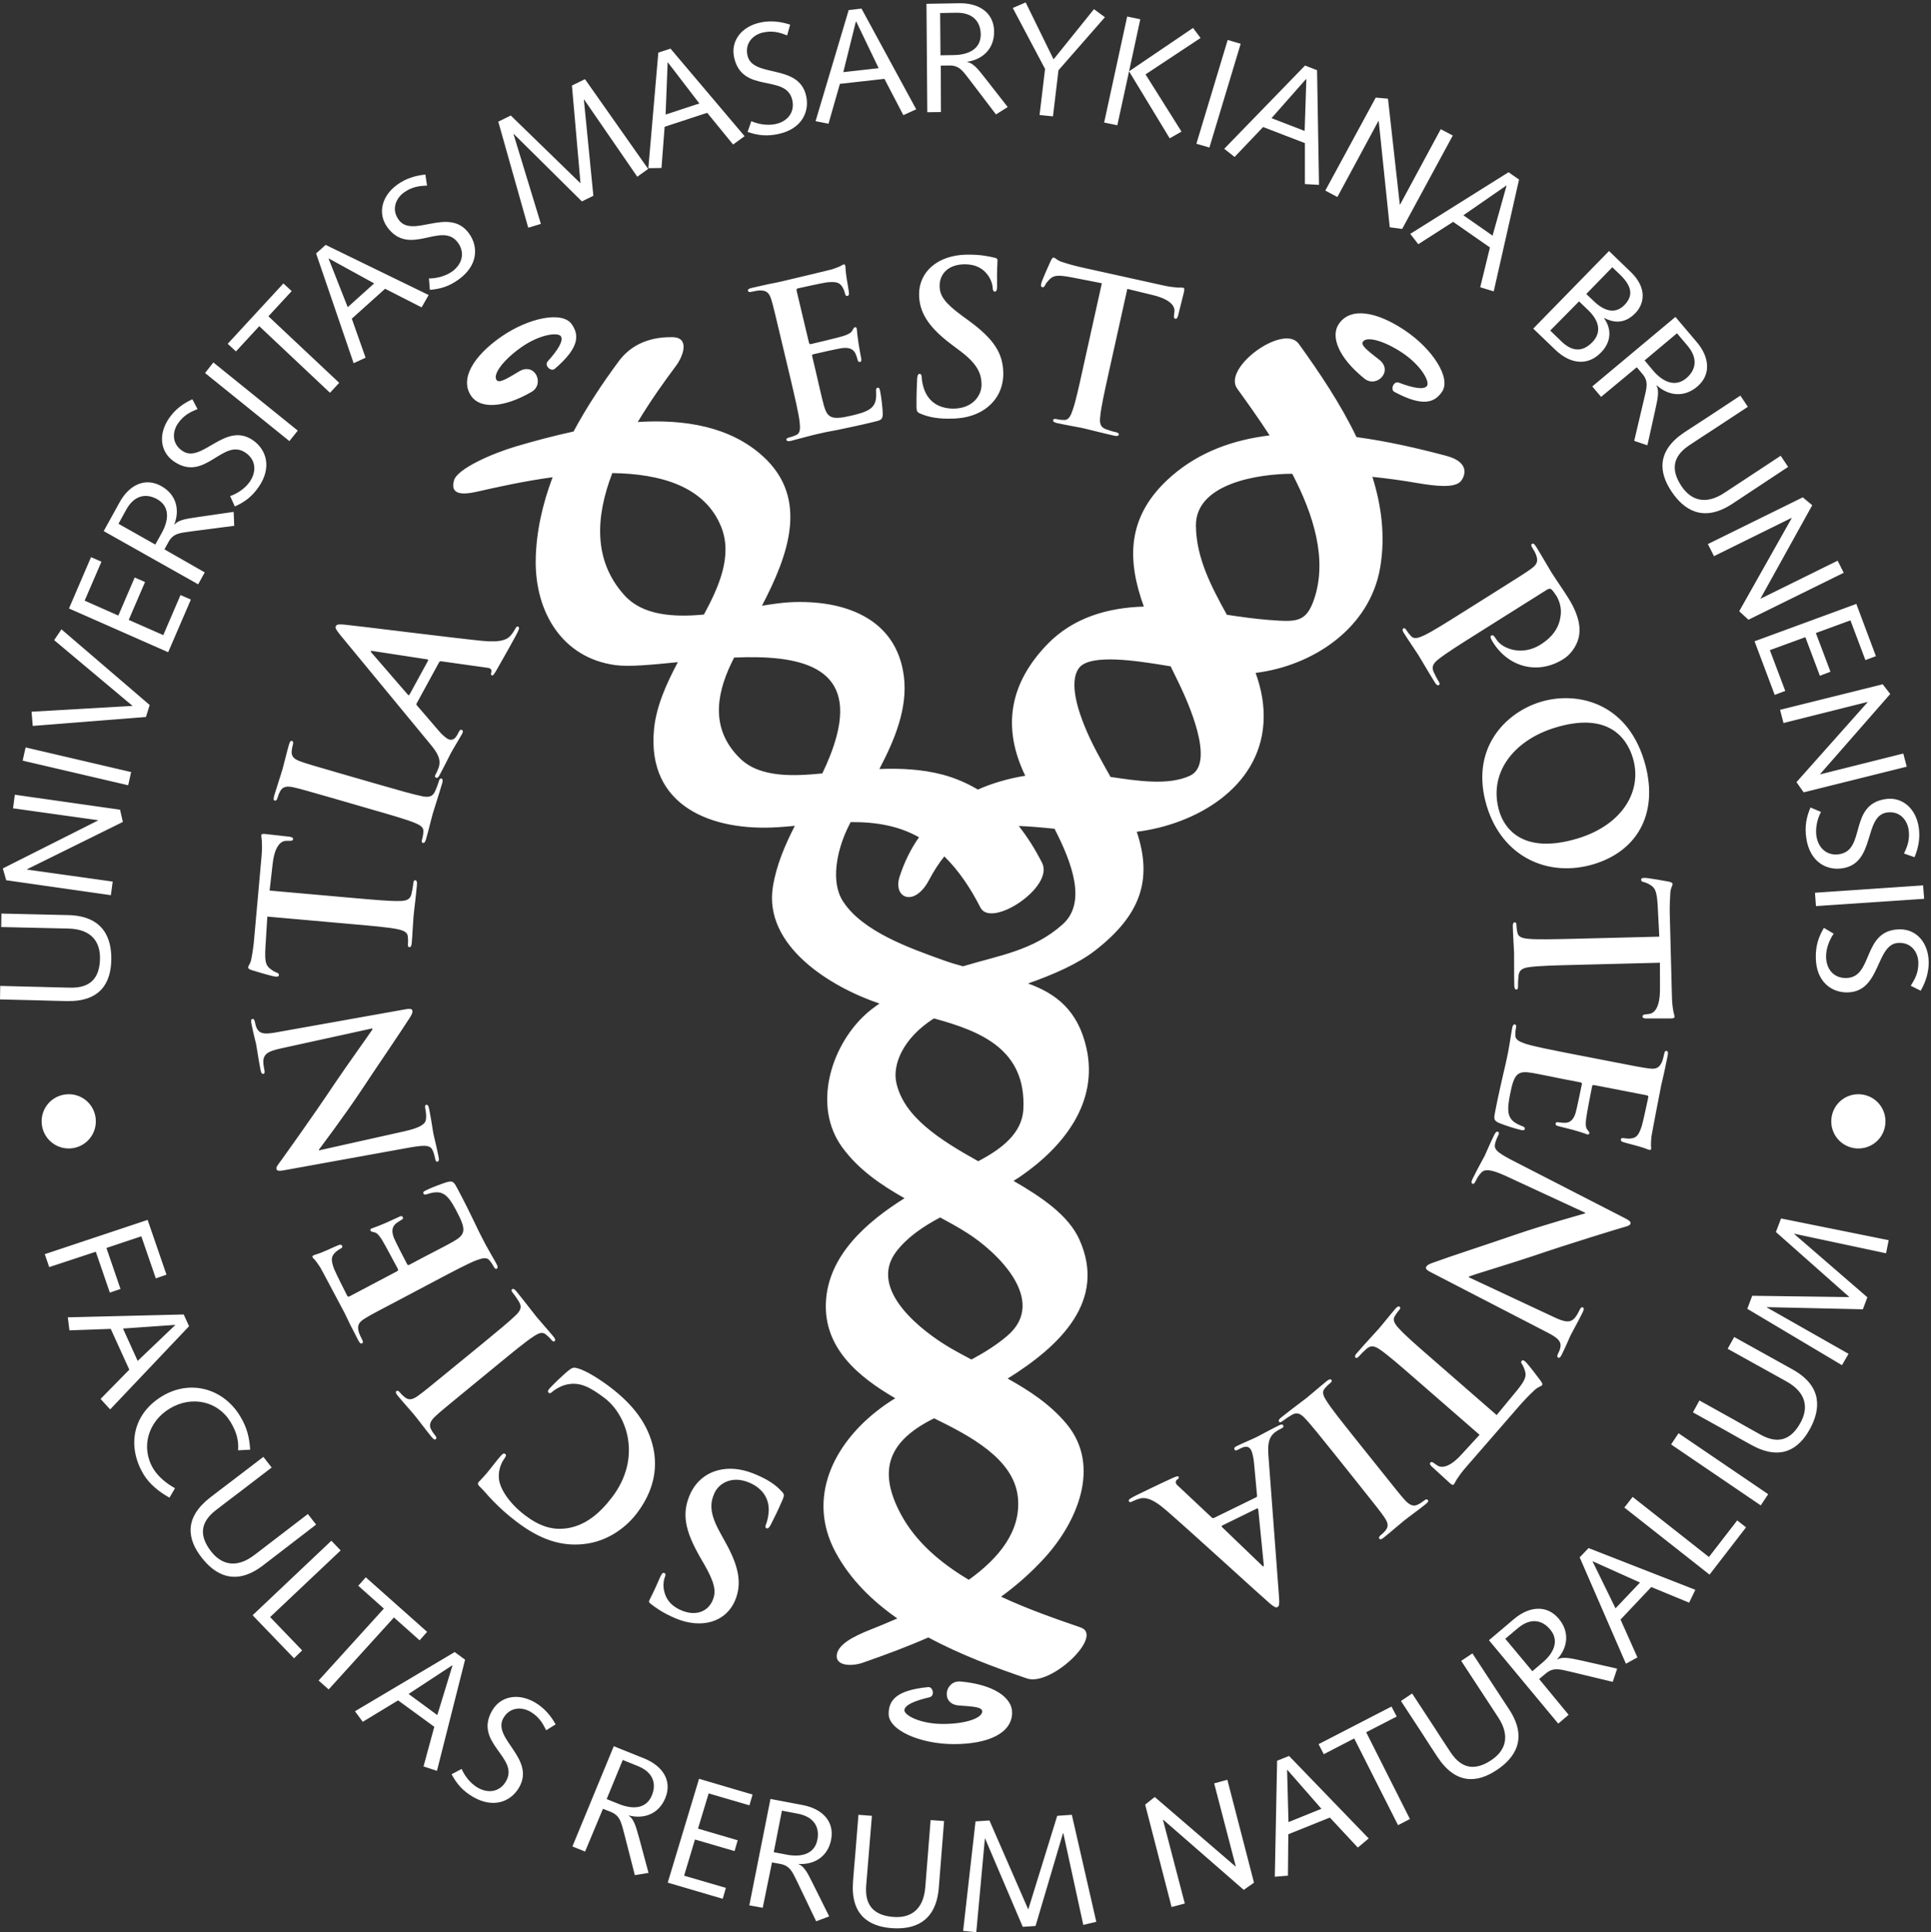 <?xml version="1.0" encoding="UTF-8" standalone="no"?>
<svg
   xmlns:dc="http://purl.org/dc/elements/1.1/"
   xmlns:cc="http://creativecommons.org/ns#"
   xmlns:rdf="http://www.w3.org/1999/02/22-rdf-syntax-ns#"
   xmlns:svg="http://www.w3.org/2000/svg"
   xmlns="http://www.w3.org/2000/svg"
   id="svg5321"
   version="1.1"
   viewBox="0 0 21.728 21.738"
   height="21.738mm"
   width="21.728mm">
  <rect x="0" y="0" width="21.728" height="21.738" fill="#333333" stroke="none"/>
  <defs
     id="defs5315">
    <clipPath
       clipPathUnits="userSpaceOnUse"
       id="clipPath18">
      <path
         d="M 0,600 H 600 V 0 H 0 Z"
         id="path16" />
    </clipPath>
    <clipPath
       clipPathUnits="userSpaceOnUse"
       id="clipPath30">
      <path
         d="M 0,600 H 600 V 0 H 0 Z"
         id="path28" />
    </clipPath>
    <clipPath
       clipPathUnits="userSpaceOnUse"
       id="clipPath2693">
      <path
         d="M 0,70.866 H 70.866 V 0 H 0 Z"
         id="path2691" />
    </clipPath>
    <clipPath
       clipPathUnits="userSpaceOnUse"
       id="clipPath2853">
      <path
         d="M 0,70.866 H 70.866 V 0 H 0 Z"
         id="path2851" />
    </clipPath>
  </defs>
  <g
     transform="translate(-138.305,-125.869)"
     id="layer1">
    <g
       style="fill:#ffffff"
       transform="matrix(0.319,0,0,-0.319,137.853,148.055)"
       id="g2685">
      <g
         style="fill:#ffffff"
         id="g2687">
        <g
           style="fill:#ffffff"
           clip-path="url(#clipPath2693)"
           id="g2689">
          <g
             style="fill:#ffffff"
             transform="translate(41.514,40.212)"
             id="g2695">
            <path
               id="path2697"
               style="fill:#ffffff;fill-opacity:1;fill-rule:nonzero;stroke:none"
               d="M 0,0 C 2.077,0.26 4.309,1.541 4.469,3.815 4.513,4.45 4.396,5.038 4.193,5.604 c 2.02,0.248 4.035,1.577 4.395,3.726 0.183,1.085 0.049,2.156 -0.276,3.188 0.495,-0.05 1.016,-0.12 1.602,-0.221 0.596,-0.101 1.295,-0.185 1.511,0.062 0.15,0.172 0.355,0.671 -0.507,0.901 C 9.934,13.522 8.851,13.773 7.751,13.921 7.187,15.098 6.439,16.205 5.716,17.209 5.187,17.945 3.012,16.369 3.542,15.632 3.891,15.147 4.294,14.588 4.687,13.98 3.414,13.827 2.221,13.405 1.24,12.555 -0.41,11.128 -0.328,9.544 0.25,7.943 -1.014,7.905 -2.248,7.561 -3.173,6.594 -4.419,5.291 -4.75,3.82 -4.015,2.154 -3.993,2.1 -3.962,2.038 -3.93,1.977 -4.532,1.879 -5.092,1.716 -5.605,1.489 -5.98,1.713 -6.394,1.894 -6.849,2.016 c -0.733,0.193 -1.482,0.226 -2.23,0.198 0.55,1.046 1,2.147 0.867,3.252 -0.258,2.102 -2.16,2.724 -4.017,2.63 -0.289,-0.015 -0.625,-0.064 -0.991,-0.123 0.929,1.782 1.669,3.773 0.044,5.262 -1.165,1.066 -2.785,1.321 -4.425,1.218 0.447,0.746 0.938,1.432 1.359,1.995 0.229,0.31 0.497,0.985 -0.131,0.997 -0.975,0.017 -1.553,-0.386 -1.896,-0.846 -0.561,-0.756 -1.12,-1.593 -1.597,-2.481 -0.727,-0.158 -1.418,-0.345 -2.025,-0.524 -0.857,-0.253 -2.077,-0.793 -2.191,-1.198 -0.144,-0.5 0.268,-0.523 0.806,-0.402 0.671,0.153 1.63,0.368 2.671,0.512 -0.36,-0.96 -0.587,-1.958 -0.596,-2.962 -0.012,-1.794 0.932,-3.409 2.808,-3.665 0.495,-0.067 1.298,0.013 2.206,0.104 -0.399,-0.752 -0.761,-1.548 -0.84,-2.362 -0.265,-2.739 2.065,-3.616 4.393,-3.458 0.19,0.012 0.381,0.027 0.573,0.047 -0.349,-0.685 -0.651,-1.385 -0.774,-2.151 -0.331,-2.091 2.044,-3.539 3.761,-4.117 -0.202,-0.138 -0.391,-0.281 -0.551,-0.437 -1.179,-1.123 -1.81,-3.202 -0.762,-4.635 0.569,-0.782 1.357,-1.319 2.195,-1.794 -1.34,-0.841 -2.688,-2.015 -2.772,-3.659 -0.082,-1.634 1.157,-2.648 2.446,-3.396 -0.216,-0.132 -0.425,-0.274 -0.625,-0.432 -1.56,-1.209 -2.502,-3.099 -1.481,-4.999 0.515,-0.954 1.286,-1.712 2.179,-2.335 -0.36,-0.158 -0.696,-0.295 -0.987,-0.41 -0.542,-0.218 -1.167,-0.52 -1.151,-0.938 0.016,-0.333 0.549,-0.343 0.923,-0.212 0.802,0.279 1.573,0.566 2.309,0.89 1.127,-0.609 2.355,-1.063 3.477,-1.446 0.847,-0.293 2.734,1.513 1.895,1.799 -0.868,0.297 -1.857,0.642 -2.807,1.084 0.544,0.396 1.058,0.846 1.539,1.374 1.133,1.243 2.013,3.236 0.766,4.727 -0.57,0.682 -1.301,1.164 -2.072,1.592 1.854,1.155 3.502,2.744 2.53,4.902 -0.378,0.842 -1.295,1.479 -2.323,2.07 0.079,0.05 0.159,0.1 0.236,0.152 1.511,1.038 2.78,2.604 2.331,4.553 -0.304,1.328 -1.085,1.907 -2.055,2.258 0.886,0.311 1.767,0.695 2.375,1.17 C 0.121,-2.947 0.573,-1.709 0,0 M 5.484,12.627 C 6.24,11.182 6.73,9.606 6.258,8.209 5.973,7.368 5.625,7.4 4.65,7.472 4.158,7.511 3.668,7.581 3.179,7.654 2.625,8.655 2.099,9.661 2.087,10.792 2.07,12.288 4.296,12.625 5.484,12.627 M -18.063,8.333 c -1.129,1.238 -1.018,2.807 -0.436,4.318 1.703,-0.024 3.266,-0.464 3.841,-1.897 0.413,-1.028 -0.095,-2.14 -0.609,-3.092 -1.1,-0.104 -2.163,-0.022 -2.796,0.671 m 4.076,-5.751 c -1.01,0.982 -0.885,2.173 -0.312,3.366 0.031,0.065 0.064,0.13 0.097,0.197 2.234,0.096 4.282,-0.261 3.613,-2.776 -0.122,-0.455 -0.299,-0.888 -0.502,-1.311 -0.967,-0.092 -2.182,-0.169 -2.896,0.524 m 9.793,-26.045 c 0.128,-1.194 -0.669,-2.159 -1.73,-2.919 -1.001,0.594 -1.873,1.339 -2.394,2.308 -0.856,1.593 -0.388,2.58 1.066,3.335 0.034,0.017 0.07,0.034 0.105,0.052 1.268,-0.62 2.809,-1.43 2.953,-2.776 m -0.383,5.677 c -0.383,-0.325 -0.809,-0.588 -1.253,-0.827 -0.249,0.131 -0.496,0.262 -0.735,0.401 -0.955,0.556 -2.958,2.053 -1.912,3.413 0.385,0.5 0.935,0.874 1.542,1.197 0.318,-0.17 0.633,-0.345 0.931,-0.533 1.067,-0.666 2.899,-2.41 1.427,-3.651 M -4,-9.788 c -0.044,-0.846 -0.767,-1.399 -1.592,-1.831 -1.359,0.76 -2.627,1.562 -2.89,2.776 -0.133,0.614 0.212,1.549 1.327,2.261 1.674,-0.455 3.26,-1.103 3.155,-3.206 m 1.391,6.528 c -1.037,-0.932 -2.245,-1.098 -3.519,-1.484 -0.236,0.064 -0.472,0.133 -0.704,0.218 -1.152,0.415 -2.839,1.002 -3.53,2.073 -0.455,0.704 -0.196,1.806 0.137,2.525 0.043,0.089 0.086,0.181 0.134,0.27 0.443,0.002 0.887,-0.027 1.323,-0.125 0.398,-0.086 0.76,-0.227 1.088,-0.41 -0.29,-0.41 -0.52,-0.876 -0.687,-1.397 -0.238,-0.745 0.52,-1.087 1.037,-0.117 0.168,0.317 0.346,0.596 0.543,0.839 0.516,-0.505 0.93,-1.132 1.274,-1.806 0.379,-0.742 2.61,0.724 2.174,1.578 -0.239,0.471 -0.511,0.905 -0.823,1.301 0.42,-0.018 0.84,-0.054 1.262,-0.099 0.637,-1.237 1.129,-2.611 0.291,-3.366 m 1.684,5.195 C -1.256,2.525 -1.593,3.111 -1.843,3.734 -2.015,4.161 -2.427,5.254 -2.036,5.778 -1.642,6.302 0.096,6.01 0.9,5.884 0.998,5.87 1.098,5.852 1.196,5.835 1.301,5.622 1.407,5.407 1.507,5.197 1.761,4.659 2.809,2.419 1.88,1.979 1.117,1.623 0.02,1.795 -0.925,1.935 M -23.47,15.361 c 0.299,-0.426 1.093,-0.441 2.119,0.152 0.48,0.276 0.126,1.061 -0.436,0.724 -0.463,-0.279 -0.71,-0.426 -0.797,-0.3 -0.132,0.187 0.216,0.69 0.877,1.154 0.661,0.463 1.293,0.531 1.392,0.388 0.108,-0.157 -0.115,-0.501 -0.459,-0.883 -0.139,-0.155 0.114,-0.378 0.243,-0.27 0.876,0.748 0.87,1.193 0.6,1.577 -0.33,0.472 -1.523,0.229 -2.498,-0.45 -0.973,-0.682 -1.465,-1.487 -1.041,-2.092 m 19.074,-46.425 c 0,0.525 -0.64,0.989 -1.821,1.095 -0.552,0.047 -0.713,-0.798 -0.058,-0.845 0.536,-0.038 0.824,-0.058 0.824,-0.211 0,-0.229 -0.571,-0.441 -1.381,-0.441 -0.809,0 -1.363,0.305 -1.363,0.481 0,0.191 0.385,0.344 0.883,0.459 0.2,0.047 0.125,0.375 -0.042,0.36 -1.148,-0.111 -1.397,-0.478 -1.397,-0.948 0,-0.573 1.113,-1.063 2.303,-1.063 1.191,0 2.052,0.376 2.052,1.113 M 9.248,15.84 c -0.19,0.072 -0.309,-0.245 -0.163,-0.324 1.017,-0.544 1.426,-0.379 1.686,0.009 0.323,0.48 -0.333,1.504 -1.322,2.165 -0.99,0.663 -1.917,0.828 -2.325,0.215 -0.291,-0.433 -0.018,-1.176 0.907,-1.922 0.431,-0.346 1.036,0.269 0.517,0.671 -0.425,0.331 -0.653,0.506 -0.569,0.632 0.129,0.193 0.722,0.05 1.396,-0.397 0.669,-0.451 0.962,-1.014 0.866,-1.158 C 10.135,15.572 9.728,15.658 9.248,15.84 M -18.57,-19.59 c -0.374,0.284 -0.85,0.585 -1.155,0.669 -0.131,0.037 -0.178,0.025 -0.283,-0.052 -0.21,-0.156 -0.669,-0.612 -0.724,-0.683 -0.035,-0.045 -0.055,-0.096 -0.013,-0.126 0.048,-0.037 0.076,-0.02 0.163,0.059 0.105,0.086 0.312,0.198 0.497,0.232 0.439,0.091 0.799,-0.089 1.323,-0.488 0.783,-0.6 1.316,-2.099 0.252,-3.494 -0.434,-0.569 -0.97,-1.039 -1.697,-1.105 -0.437,-0.037 -0.87,0.089 -1.378,0.477 -0.54,0.411 -0.873,0.917 -0.912,1.272 -0.03,0.262 0.051,0.525 0.183,0.712 0.062,0.081 0.085,0.138 0.039,0.172 -0.051,0.044 -0.1,0.003 -0.171,-0.081 -0.101,-0.106 -0.343,-0.433 -0.501,-0.618 -0.169,-0.195 -0.239,-0.253 -0.276,-0.3 -0.027,-0.035 -0.025,-0.081 0.035,-0.138 0.163,-0.152 0.309,-0.347 0.509,-0.546 0.242,-0.241 0.44,-0.429 0.804,-0.706 0.873,-0.667 1.609,-0.858 2.326,-0.792 0.957,0.085 1.606,0.684 1.909,1.082 0.434,0.568 0.784,1.341 0.594,2.281 -0.182,0.87 -0.72,1.56 -1.524,2.173 m 1.907,-6.553 c -0.054,0.025 -0.096,-0.022 -0.16,-0.169 -0.226,-0.53 -0.336,-0.713 -0.373,-0.802 -0.022,-0.05 0.007,-0.084 0.059,-0.121 0.157,-0.123 0.412,-0.311 0.854,-0.5 0.943,-0.401 1.794,-0.128 2.111,0.616 0.233,0.55 0.177,1.136 -0.322,2.033 l -0.208,0.379 c -0.376,0.678 -0.346,1.034 -0.202,1.365 0.151,0.361 0.624,0.649 1.235,0.388 0.42,-0.177 0.744,-0.529 0.68,-1.095 -0.016,-0.13 -0.049,-0.285 -0.087,-0.371 -0.023,-0.055 -0.041,-0.119 0.019,-0.146 0.054,-0.022 0.107,0.045 0.155,0.143 0.056,0.104 0.254,0.5 0.413,0.874 0.062,0.148 0.056,0.19 -0.033,0.283 -0.235,0.256 -0.52,0.432 -0.914,0.598 -0.358,0.152 -0.766,0.253 -1.196,0.179 -0.625,-0.111 -0.972,-0.514 -1.138,-0.91 -0.273,-0.643 -0.181,-1.233 0.377,-2.201 l 0.129,-0.223 c 0.382,-0.665 0.439,-0.969 0.305,-1.281 -0.173,-0.408 -0.601,-0.568 -1.103,-0.356 -0.442,0.188 -0.552,0.473 -0.599,0.646 -0.068,0.237 -0.012,0.462 0.014,0.523 0.035,0.08 0.032,0.129 -0.016,0.148 M 1.318,18.255 c -0.017,-0.108 -0.009,-0.148 0.047,-0.16 0.042,-0.01 0.067,0.03 0.091,0.101 0.042,0.186 0.172,0.679 0.207,0.829 0.022,0.109 0.024,0.153 -0.025,0.163 -0.031,0.007 -0.093,0.005 -0.203,0.007 -0.112,0.01 -0.276,0.023 -0.505,0.076 l -2.849,0.63 c -0.237,0.052 -0.508,0.126 -0.712,0.195 -0.177,0.052 -0.231,0.142 -0.29,0.154 -0.043,0.01 -0.073,-0.029 -0.116,-0.12 -0.026,-0.054 -0.306,-0.677 -0.333,-0.793 -0.019,-0.076 -0.011,-0.117 0.039,-0.129 0.045,-0.01 0.072,0.015 0.098,0.07 0.025,0.055 0.082,0.133 0.178,0.226 0.141,0.133 0.321,0.131 0.743,0.054 l 1.081,-0.211 -0.655,-2.948 c -0.145,-0.663 -0.27,-1.232 -0.374,-1.524 -0.068,-0.206 -0.144,-0.354 -0.295,-0.351 -0.069,0 -0.159,0.005 -0.265,0.03 -0.088,0.019 -0.122,0.005 -0.128,-0.033 -0.011,-0.051 0.034,-0.083 0.128,-0.104 0.287,-0.064 0.744,-0.144 0.91,-0.178 0.202,-0.044 0.65,-0.165 1.125,-0.271 0.08,-0.018 0.142,-0.01 0.152,0.042 0.008,0.034 -0.022,0.066 -0.102,0.083 -0.109,0.023 -0.265,0.072 -0.361,0.109 -0.209,0.076 -0.216,0.245 -0.192,0.45 0.028,0.317 0.155,0.886 0.301,1.548 l 0.654,2.948 0.903,-0.219 C 1.205,18.773 1.355,18.528 1.328,18.338 Z M -29.805,3.206 c -0.043,0.013 -0.074,-0.042 -0.1,-0.134 -0.078,-0.27 -0.177,-0.692 -0.228,-0.867 -0.059,-0.206 -0.209,-0.647 -0.288,-0.916 -0.031,-0.115 -0.034,-0.174 0.008,-0.186 0.057,-0.017 0.083,0.02 0.104,0.091 0.025,0.085 0.06,0.177 0.101,0.248 0.082,0.146 0.223,0.181 0.466,0.126 0.232,-0.052 0.43,-0.109 1.506,-0.418 l 1.246,-0.361 c 0.688,-0.198 1.246,-0.358 1.534,-0.479 0.197,-0.083 0.306,-0.159 0.294,-0.31 -0.005,-0.068 -0.015,-0.156 -0.046,-0.263 -0.023,-0.083 -0.011,-0.118 0.024,-0.13 0.049,-0.013 0.085,0.029 0.111,0.123 0.084,0.283 0.19,0.735 0.237,0.898 0.055,0.19 0.204,0.632 0.34,1.098 0.021,0.076 0.017,0.141 -0.032,0.153 -0.036,0.012 -0.067,-0.017 -0.09,-0.096 -0.029,-0.106 -0.089,-0.257 -0.131,-0.351 -0.09,-0.204 -0.233,-0.217 -0.43,-0.184 -0.311,0.061 -0.871,0.221 -1.557,0.419 l -1.246,0.359 c -1.077,0.312 -1.275,0.369 -1.497,0.448 -0.245,0.086 -0.348,0.177 -0.329,0.377 0.01,0.09 0.02,0.149 0.04,0.218 0.022,0.073 0.019,0.12 -0.037,0.137 m 22.181,11.539 c 0.317,-0.135 0.652,-0.182 1.079,-0.174 0.392,0.005 0.801,0.079 1.165,0.319 0.526,0.356 0.68,0.866 0.672,1.296 -0.012,0.698 -0.336,1.202 -1.238,1.857 l -0.207,0.151 c -0.622,0.456 -0.795,0.71 -0.8,1.048 -0.008,0.445 0.319,0.765 0.864,0.773 0.479,0.007 0.697,-0.208 0.809,-0.346 0.158,-0.191 0.197,-0.418 0.2,-0.486 0,-0.086 0.025,-0.131 0.075,-0.131 0.06,0.003 0.081,0.062 0.078,0.223 -0.01,0.574 0.017,0.789 0.015,0.885 0,0.053 -0.038,0.073 -0.104,0.088 -0.192,0.046 -0.502,0.116 -0.983,0.108 -1.024,-0.017 -1.691,-0.608 -1.679,-1.419 0.01,-0.596 0.298,-1.108 1.118,-1.73 l 0.345,-0.259 c 0.618,-0.468 0.734,-0.807 0.74,-1.167 0.007,-0.392 -0.311,-0.844 -0.973,-0.856 -0.456,-0.005 -0.895,0.185 -1.067,0.728 -0.039,0.125 -0.069,0.279 -0.071,0.375 0,0.059 -0.01,0.123 -0.077,0.123 -0.059,0 -0.08,-0.084 -0.084,-0.193 -0.006,-0.118 -0.027,-0.561 -0.022,-0.966 0.002,-0.161 0.026,-0.198 0.145,-0.247 M -21.815,7.232 c -0.045,0.025 -0.07,-0.004 -0.097,-0.056 -0.043,-0.077 -0.102,-0.171 -0.176,-0.258 -0.106,-0.119 -0.299,-0.255 -1.014,-0.183 -1.209,0.124 -4.413,0.532 -4.854,0.572 -0.184,0.017 -0.263,0.009 -0.293,-0.05 -0.037,-0.064 0.013,-0.14 0.159,-0.322 l 3.17,-3.844 c 0.253,-0.304 0.407,-0.549 0.282,-0.864 -0.022,-0.057 -0.064,-0.152 -0.096,-0.209 -0.03,-0.052 -0.03,-0.086 0.01,-0.106 0.052,-0.028 0.085,0.003 0.131,0.087 0.183,0.336 0.359,0.702 0.398,0.773 0.109,0.201 0.279,0.469 0.394,0.676 0.039,0.069 0.047,0.116 -0.006,0.143 -0.039,0.022 -0.062,0.01 -0.106,-0.067 l -0.05,-0.098 c -0.112,-0.2 -0.227,-0.21 -0.344,-0.148 -0.075,0.042 -0.215,0.16 -0.339,0.313 l -0.734,0.854 c -0.031,0.034 -0.038,0.054 -0.019,0.086 l 0.788,1.442 c 0.018,0.032 0.04,0.046 0.081,0.04 l 1.654,-0.232 c 0.093,-0.01 0.128,-0.088 0.116,-0.14 -0.029,-0.069 -0.03,-0.101 0.007,-0.123 0.047,-0.025 0.089,0.052 0.159,0.165 0.296,0.511 0.553,0.982 0.682,1.215 0.129,0.241 0.148,0.305 0.097,0.334 m -3.188,-1.204 -0.649,-1.19 C -25.667,4.811 -25.689,4.816 -25.711,4.836 L -26.978,6.3 c -0.023,0.022 -0.048,0.052 -0.036,0.072 0.01,0.019 0.049,0.009 0.076,0.002 l 1.913,-0.293 c 0.026,-0.003 0.041,-0.02 0.022,-0.053 m -2.217,-23.189 c 0.203,0.125 0.384,0.221 1.377,0.742 l 1.146,0.606 c 0.598,0.316 1.114,0.589 1.405,0.701 0.202,0.074 0.363,0.116 0.458,0 0.044,-0.052 0.098,-0.124 0.149,-0.221 0.04,-0.079 0.077,-0.094 0.108,-0.076 0.045,0.022 0.042,0.079 -0.006,0.165 -0.066,0.13 -0.17,0.292 -0.248,0.44 -0.091,0.154 -0.165,0.297 -0.202,0.369 -0.104,0.195 -0.205,0.401 -0.341,0.687 -0.138,0.285 -0.316,0.652 -0.574,1.138 -0.132,0.248 -0.162,0.307 -0.356,0.262 -0.145,-0.037 -0.619,-0.218 -0.767,-0.297 -0.066,-0.034 -0.118,-0.062 -0.09,-0.113 0.024,-0.047 0.057,-0.045 0.135,-0.02 0.292,0.093 0.471,0.089 0.639,-0.039 0.166,-0.129 0.31,-0.4 0.399,-0.572 0.352,-0.665 0.31,-0.818 -0.133,-1.07 -0.186,-0.108 -0.787,-0.416 -1.01,-0.532 l -0.515,-0.273 c -0.039,-0.022 -0.067,-0.027 -0.085,0.005 -0.085,0.157 -0.418,0.804 -0.471,0.935 -0.1,0.256 -0.05,0.399 0.063,0.5 0.074,0.064 0.158,0.108 0.22,0.148 0.033,0.017 0.05,0.044 0.028,0.089 -0.031,0.059 -0.103,0.022 -0.154,-0.005 -0.047,-0.025 -0.316,-0.141 -0.451,-0.205 -0.346,-0.148 -0.464,-0.178 -0.503,-0.197 -0.038,-0.023 -0.041,-0.047 -0.028,-0.074 0.017,-0.033 0.063,-0.042 0.14,-0.059 0.095,-0.025 0.167,-0.113 0.263,-0.263 0.091,-0.145 0.487,-0.891 0.564,-1.034 0.019,-0.041 -0.002,-0.06 -0.048,-0.085 l -1.649,-0.87 c -0.046,-0.026 -0.072,-0.023 -0.091,0.012 -0.068,0.129 -0.413,0.821 -0.46,0.938 -0.133,0.346 -0.088,0.453 0.005,0.561 0.061,0.072 0.168,0.139 0.213,0.163 0.059,0.03 0.083,0.059 0.059,0.106 -0.024,0.045 -0.07,0.037 -0.108,0.027 -0.084,-0.029 -0.377,-0.165 -0.446,-0.195 -0.311,-0.138 -0.404,-0.145 -0.451,-0.17 -0.031,-0.017 -0.054,-0.037 -0.036,-0.071 0.017,-0.033 0.056,-0.059 0.081,-0.089 0.039,-0.045 0.109,-0.145 0.187,-0.26 0.072,-0.122 0.756,-1.418 0.867,-1.625 0.046,-0.091 0.12,-0.246 0.202,-0.419 0.088,-0.163 0.181,-0.356 0.273,-0.531 0.052,-0.096 0.089,-0.135 0.134,-0.111 0.047,0.025 0.039,0.069 0,0.143 -0.047,0.089 -0.1,0.203 -0.114,0.262 -0.067,0.239 0.01,0.346 0.222,0.477 m 6.042,0.06 c -0.127,0.156 -0.405,0.526 -0.712,0.902 -0.052,0.063 -0.107,0.098 -0.146,0.063 -0.03,-0.023 -0.023,-0.065 0.029,-0.129 0.07,-0.084 0.162,-0.221 0.216,-0.31 0.116,-0.19 0.047,-0.313 -0.092,-0.456 -0.227,-0.224 -0.675,-0.593 -1.229,-1.048 l -1.003,-0.82 c -0.867,-0.71 -1.025,-0.841 -1.218,-0.979 -0.208,-0.155 -0.341,-0.186 -0.498,-0.055 -0.066,0.057 -0.111,0.099 -0.158,0.156 -0.043,0.056 -0.087,0.081 -0.132,0.044 -0.033,-0.027 -0.005,-0.084 0.055,-0.158 0.175,-0.215 0.47,-0.538 0.586,-0.681 0.137,-0.165 0.413,-0.536 0.592,-0.755 0.074,-0.091 0.122,-0.128 0.157,-0.098 0.045,0.037 0.029,0.081 -0.018,0.135 -0.055,0.069 -0.112,0.15 -0.148,0.226 -0.073,0.149 -0.023,0.285 0.163,0.455 0.172,0.161 0.332,0.292 1.198,1.002 l 1.004,0.824 c 0.55,0.451 1,0.822 1.264,0.989 0.179,0.119 0.303,0.163 0.421,0.069 0.053,-0.042 0.121,-0.101 0.192,-0.187 0.053,-0.067 0.089,-0.077 0.119,-0.054 0.038,0.034 0.024,0.089 -0.037,0.16 -0.187,0.229 -0.499,0.574 -0.605,0.705 m -8.997,5.517 c -0.106,-0.145 -0.186,-0.229 -0.172,-0.311 0.014,-0.071 0.119,-0.071 0.264,-0.044 l 4.292,0.777 c 0.631,0.116 0.846,0.128 0.942,-0.047 0.05,-0.096 0.083,-0.226 0.1,-0.319 0.014,-0.073 0.037,-0.115 0.082,-0.105 0.063,0.012 0.059,0.08 0.039,0.174 -0.073,0.376 -0.163,0.711 -0.174,0.775 -0.03,0.14 -0.064,0.432 -0.156,0.901 -0.019,0.101 -0.046,0.164 -0.104,0.154 -0.044,-0.01 -0.049,-0.058 -0.033,-0.137 0.022,-0.113 0.041,-0.252 0.022,-0.385 -0.022,-0.153 -0.192,-0.285 -0.753,-0.411 l -3.019,-0.674 -0.006,0.02 c 0.112,0.157 0.858,1.137 1.486,2.079 0.594,0.898 1.359,2.011 1.703,2.55 0.064,0.098 0.127,0.199 0.111,0.277 -0.012,0.065 -0.083,0.082 -0.242,0.05 l -4.578,-0.817 c -0.406,-0.074 -0.569,-0.044 -0.668,0.146 -0.037,0.081 -0.049,0.14 -0.064,0.213 -0.017,0.087 -0.048,0.126 -0.088,0.119 -0.06,-0.013 -0.053,-0.087 -0.035,-0.182 0.071,-0.352 0.145,-0.624 0.162,-0.704 0.03,-0.15 0.077,-0.502 0.15,-0.877 0.021,-0.11 0.044,-0.186 0.102,-0.177 0.045,0.008 0.058,0.042 0.043,0.13 -0.022,0.101 -0.055,0.274 -0.033,0.39 0.04,0.187 0.163,0.279 0.602,0.376 l 3.235,0.709 0.005,-0.037 c -0.092,-0.145 -0.94,-1.324 -1.335,-1.914 -0.842,-1.261 -1.805,-2.592 -1.88,-2.699 m -0.954,7.844 c -0.018,-0.243 -0.058,-0.522 -0.1,-0.731 -0.029,-0.182 -0.112,-0.251 -0.116,-0.307 -0.003,-0.045 0.039,-0.071 0.133,-0.103 0.057,-0.02 0.712,-0.217 0.83,-0.227 0.081,-0.007 0.118,0.003 0.123,0.054 0.005,0.045 -0.025,0.07 -0.081,0.089 -0.057,0.02 -0.142,0.064 -0.246,0.15 -0.152,0.123 -0.171,0.302 -0.149,0.729 l 0.067,1.095 3.008,-0.267 c 0.677,-0.059 1.257,-0.111 1.56,-0.172 0.213,-0.042 0.369,-0.101 0.387,-0.251 0.007,-0.066 0.014,-0.155 0.005,-0.267 -0.008,-0.089 0.012,-0.119 0.049,-0.121 0.049,-0.005 0.076,0.044 0.085,0.138 0.026,0.295 0.046,0.76 0.062,0.928 0.017,0.206 0.081,0.666 0.123,1.15 0.006,0.08 -0.01,0.141 -0.062,0.146 -0.038,0.002 -0.061,-0.032 -0.066,-0.113 -0.013,-0.109 -0.041,-0.271 -0.066,-0.372 -0.048,-0.217 -0.213,-0.246 -0.421,-0.249 -0.318,-0.01 -0.897,0.042 -1.575,0.101 l -3.008,0.267 0.105,0.922 c 0.071,0.654 0.295,0.834 0.487,0.832 h 0.081 c 0.11,-0.003 0.149,0.007 0.155,0.067 0.003,0.044 -0.039,0.061 -0.112,0.076 -0.191,0.017 -0.695,0.084 -0.849,0.096 -0.112,0.012 -0.155,0.007 -0.161,-0.045 -0.002,-0.029 0.009,-0.088 0.02,-0.199 0.005,-0.111 0.012,-0.277 -0.008,-0.509 z m 19.127,17.737 c -0.063,-0.027 -0.145,-0.061 -0.253,-0.089 -0.086,-0.019 -0.11,-0.049 -0.103,-0.083 0.012,-0.05 0.069,-0.06 0.163,-0.037 0.142,0.034 0.326,0.091 0.491,0.13 0.17,0.047 0.328,0.084 0.407,0.104 0.214,0.052 0.439,0.096 0.75,0.153 0.311,0.067 0.708,0.145 1.245,0.275 0.272,0.064 0.336,0.079 0.343,0.278 0.003,0.15 -0.056,0.651 -0.093,0.815 -0.017,0.074 -0.032,0.132 -0.089,0.12 -0.05,-0.017 -0.058,-0.046 -0.053,-0.13 0.019,-0.307 -0.032,-0.477 -0.197,-0.606 -0.167,-0.131 -0.468,-0.199 -0.653,-0.245 -0.732,-0.173 -0.874,-0.094 -1.004,0.398 -0.058,0.205 -0.206,0.869 -0.263,1.11 l -0.134,0.568 c -0.01,0.042 -0.01,0.074 0.025,0.081 0.173,0.042 0.885,0.203 1.024,0.22 0.272,0.034 0.399,-0.049 0.469,-0.183 0.044,-0.088 0.065,-0.182 0.088,-0.251 0.01,-0.039 0.031,-0.063 0.08,-0.051 0.064,0.015 0.046,0.095 0.033,0.152 -0.013,0.052 -0.059,0.34 -0.085,0.486 -0.058,0.375 -0.056,0.496 -0.067,0.538 -0.012,0.042 -0.035,0.052 -0.062,0.046 -0.037,-0.009 -0.057,-0.051 -0.094,-0.12 -0.047,-0.087 -0.152,-0.135 -0.32,-0.192 -0.161,-0.051 -0.985,-0.248 -1.143,-0.284 -0.042,-0.011 -0.057,0.017 -0.069,0.066 l -0.431,1.814 c -0.008,0.051 -10e-4,0.076 0.037,0.084 0.143,0.034 0.9,0.198 1.023,0.213 0.368,0.042 0.46,-0.027 0.543,-0.145 0.056,-0.079 0.09,-0.197 0.103,-0.246 0.016,-0.067 0.039,-0.099 0.088,-0.087 0.05,0.013 0.055,0.059 0.052,0.097 -0.005,0.088 -0.064,0.408 -0.075,0.48 -0.056,0.336 -0.041,0.43 -0.053,0.479 -0.008,0.037 -0.023,0.065 -0.058,0.055 -0.038,-0.008 -0.076,-0.04 -0.109,-0.055 -0.053,-0.029 -0.164,-0.069 -0.296,-0.116 -0.135,-0.039 -1.565,-0.376 -1.791,-0.43 -0.101,-0.025 -0.266,-0.057 -0.456,-0.094 -0.179,-0.042 -0.391,-0.085 -0.584,-0.132 -0.107,-0.025 -0.154,-0.052 -0.14,-0.101 0.01,-0.049 0.056,-0.054 0.136,-0.035 0.099,0.023 0.225,0.045 0.284,0.045 0.248,0.005 0.335,-0.096 0.407,-0.336 0.067,-0.225 0.114,-0.425 0.373,-1.517 l 0.3,-1.26 c 0.155,-0.662 0.289,-1.227 0.323,-1.537 0.021,-0.215 0.022,-0.38 -0.112,-0.445 M 8.607,-24.805 c -0.056,-0.049 -0.081,-0.088 -0.044,-0.134 0.027,-0.033 0.082,-0.008 0.156,0.051 0.22,0.174 0.547,0.463 0.69,0.576 0.168,0.136 0.544,0.406 0.763,0.583 0.094,0.073 0.127,0.12 0.101,0.155 -0.037,0.047 -0.081,0.032 -0.138,-0.015 -0.068,-0.054 -0.15,-0.108 -0.226,-0.143 -0.149,-0.072 -0.285,-0.02 -0.453,0.165 -0.158,0.175 -0.286,0.338 -0.985,1.212 l -0.811,1.014 c -0.445,0.56 -0.81,1.013 -0.972,1.279 -0.116,0.181 -0.158,0.307 -0.062,0.423 0.042,0.052 0.102,0.118 0.188,0.185 0.069,0.057 0.079,0.091 0.053,0.121 -0.029,0.04 -0.084,0.024 -0.159,-0.035 -0.229,-0.182 -0.579,-0.491 -0.71,-0.594 -0.157,-0.125 -0.534,-0.397 -0.912,-0.701 -0.067,-0.052 -0.098,-0.104 -0.067,-0.146 0.023,-0.026 0.069,-0.022 0.131,0.03 0.086,0.067 0.223,0.158 0.314,0.21 0.187,0.113 0.312,0.044 0.452,-0.099 0.221,-0.227 0.584,-0.686 1.031,-1.241 l 0.811,-1.015 c 0.697,-0.875 0.825,-1.036 0.961,-1.23 0.148,-0.212 0.179,-0.345 0.048,-0.498 -0.059,-0.067 -0.1,-0.109 -0.16,-0.153 m -3.644,-2.539 c 0.067,0.032 0.072,0.123 0.056,0.354 l -0.373,4.971 c -0.028,0.394 -0.013,0.68 0.271,0.869 0.049,0.034 0.138,0.086 0.198,0.113 0.052,0.027 0.072,0.052 0.054,0.095 -0.026,0.052 -0.071,0.045 -0.159,0.003 -0.343,-0.169 -0.697,-0.368 -0.77,-0.402 -0.206,-0.101 -0.5,-0.22 -0.712,-0.324 -0.072,-0.034 -0.104,-0.069 -0.079,-0.121 0.02,-0.039 0.047,-0.044 0.126,-0.005 l 0.097,0.05 c 0.205,0.101 0.307,0.044 0.367,-0.076 0.037,-0.079 0.082,-0.253 0.099,-0.454 l 0.104,-1.121 c 0.008,-0.044 0,-0.066 -0.032,-0.081 l -1.477,-0.723 c -0.032,-0.017 -0.059,-0.014 -0.088,0.012 l -1.218,1.144 c -0.072,0.064 -0.054,0.145 -0.015,0.184 0.066,0.037 0.086,0.064 0.066,0.106 -0.022,0.044 -0.103,0.005 -0.226,-0.047 -0.534,-0.245 -1.018,-0.484 -1.257,-0.599 -0.245,-0.122 -0.299,-0.163 -0.271,-0.215 0.022,-0.047 0.059,-0.037 0.11,-0.01 0.082,0.037 0.183,0.081 0.291,0.109 0.155,0.034 0.396,0.036 0.935,-0.436 0.919,-0.798 3.299,-2.98 3.635,-3.267 0.143,-0.119 0.209,-0.159 0.268,-0.129 m -0.495,1.437 c -0.023,-0.01 -0.045,0.02 -0.062,0.042 l -1.399,1.344 c -0.017,0.017 -0.02,0.039 0.014,0.056 l 1.216,0.596 c 0.027,0.013 0.044,-0.005 0.05,-0.034 l 0.191,-1.925 c 0.004,-0.029 0.009,-0.069 -0.01,-0.079 m 14.348,19.323 c 0.109,0.002 0.153,0.012 0.153,0.061 0,0.034 -0.018,0.09 -0.042,0.201 -0.019,0.109 -0.044,0.269 -0.049,0.506 l -0.076,2.918 c -0.007,0.241 0.005,0.523 0.019,0.736 0.009,0.185 0.082,0.26 0.079,0.319 0,0.045 -0.044,0.064 -0.142,0.087 -0.059,0.012 -0.731,0.134 -0.849,0.131 -0.083,-0.002 -0.12,-0.017 -0.117,-0.07 0,-0.044 0.031,-0.064 0.09,-0.078 0.061,-0.013 0.15,-0.047 0.261,-0.119 0.165,-0.108 0.205,-0.28 0.232,-0.707 l 0.057,-1.099 -3.02,-0.076 c -0.678,-0.015 -1.259,-0.03 -1.571,-0.003 -0.216,0.017 -0.376,0.057 -0.41,0.204 -0.015,0.066 -0.033,0.155 -0.036,0.263 -10e-4,0.089 -0.023,0.119 -0.061,0.117 -0.051,0 -0.074,-0.052 -0.069,-0.148 0.006,-0.295 0.04,-0.758 0.045,-0.928 0.005,-0.205 -0.005,-0.671 0.007,-1.157 0.003,-0.082 0.025,-0.139 0.077,-0.139 0.037,0.002 0.056,0.04 0.056,0.122 -0.005,0.11 0.007,0.271 0.018,0.375 0.024,0.222 0.185,0.27 0.393,0.297 0.315,0.044 0.898,0.059 1.576,0.076 l 3.017,0.077 0.002,-0.928 c 0.002,-0.657 -0.2,-0.86 -0.39,-0.879 l -0.082,-0.01 c -0.108,-0.01 -0.146,-0.025 -0.143,-0.086 0,-0.044 0.045,-0.059 0.119,-0.063 0.19,0.004 0.7,-0.003 0.856,0 m -2.691,5.443 c 1.614,0.494 2.304,1.895 1.773,3.649 -0.643,2.117 -2.442,2.441 -3.648,2.075 -1.248,-0.377 -2.517,-1.657 -1.902,-3.681 0.544,-1.79 2.161,-2.529 3.777,-2.043 M 14.764,3.675 C 16.52,4.21 17.25,3.423 17.497,2.612 17.849,1.455 17.144,0.25 15.562,-0.233 13.523,-0.849 12.941,0.22 12.791,0.712 12.38,2.068 13.297,3.231 14.764,3.675 M 18.5,-8.937 c 0.021,0.102 0.061,0.266 0.105,0.453 0.035,0.181 0.082,0.388 0.121,0.583 0.02,0.109 0.015,0.163 -0.034,0.171 -0.052,0.013 -0.074,-0.03 -0.089,-0.109 -0.02,-0.101 -0.052,-0.222 -0.078,-0.276 -0.1,-0.23 -0.224,-0.264 -0.471,-0.23 -0.236,0.03 -0.438,0.069 -1.537,0.284 l -1.273,0.247 c -0.666,0.132 -1.236,0.243 -1.535,0.339 -0.202,0.07 -0.355,0.137 -0.355,0.288 -0.003,0.066 0,0.157 0.022,0.266 0.018,0.084 0,0.118 -0.034,0.126 -0.053,0.009 -0.084,-0.038 -0.101,-0.131 -0.028,-0.146 -0.053,-0.336 -0.082,-0.501 -0.027,-0.177 -0.06,-0.336 -0.074,-0.414 -0.042,-0.218 -0.095,-0.44 -0.168,-0.749 -0.07,-0.31 -0.162,-0.702 -0.269,-1.247 -0.054,-0.274 -0.066,-0.338 0.113,-0.425 0.138,-0.064 0.618,-0.22 0.783,-0.253 0.074,-0.014 0.131,-0.024 0.143,0.033 0.01,0.051 -0.018,0.071 -0.094,0.101 -0.286,0.11 -0.419,0.225 -0.471,0.43 -0.049,0.205 0.01,0.51 0.047,0.696 0.142,0.739 0.274,0.834 0.776,0.751 0.21,-0.035 0.876,-0.173 1.121,-0.221 l 0.57,-0.11 c 0.046,-0.011 0.073,-0.023 0.066,-0.06 -0.035,-0.172 -0.183,-0.888 -0.223,-1.022 -0.083,-0.261 -0.208,-0.34 -0.361,-0.347 -0.096,-0.005 -0.194,0.014 -0.265,0.022 -0.037,0.005 -0.069,-0.003 -0.079,-0.052 -0.012,-0.066 0.067,-0.082 0.126,-0.095 0.05,-0.009 0.334,-0.089 0.477,-0.121 0.364,-0.101 0.475,-0.154 0.517,-0.164 0.046,-0.007 0.063,0.013 0.07,0.04 0.005,0.038 -0.024,0.072 -0.075,0.134 -0.059,0.079 -0.059,0.194 -0.039,0.369 0.017,0.171 0.18,1.002 0.213,1.16 0.007,0.044 0.037,0.044 0.088,0.034 l 1.829,-0.355 c 0.052,-0.01 0.069,-0.03 0.064,-0.067 -0.029,-0.144 -0.192,-0.9 -0.231,-1.02 -0.113,-0.354 -0.214,-0.411 -0.356,-0.433 -0.094,-0.02 -0.217,-0.002 -0.267,0.005 -0.064,0.015 -0.103,0.008 -0.113,-0.044 -0.01,-0.05 0.029,-0.074 0.063,-0.087 0.085,-0.032 0.401,-0.108 0.471,-0.13 0.329,-0.087 0.409,-0.139 0.46,-0.148 0.035,-0.008 0.067,-0.005 0.072,0.029 0.007,0.037 -0.005,0.084 -0.005,0.121 -0.004,0.062 0.005,0.18 0.017,0.318 0.02,0.142 0.299,1.579 0.345,1.811 m -4.547,-6.034 c 1.434,0.488 3.01,0.962 3.134,0.999 0.173,0.052 0.288,0.069 0.326,0.143 0.032,0.064 -0.052,0.131 -0.182,0.195 l -3.882,1.993 c -0.571,0.292 -0.751,0.415 -0.715,0.612 0.017,0.106 0.069,0.227 0.113,0.313 0.034,0.067 0.039,0.112 -0.002,0.133 -0.059,0.029 -0.094,-0.028 -0.139,-0.113 -0.167,-0.343 -0.3,-0.662 -0.33,-0.724 -0.062,-0.123 -0.212,-0.379 -0.425,-0.808 -0.047,-0.092 -0.063,-0.159 -0.01,-0.184 0.039,-0.02 0.074,0.013 0.108,0.084 0.052,0.107 0.122,0.231 0.218,0.322 0.111,0.109 0.324,0.109 0.846,-0.131 l 2.81,-1.301 -0.01,-0.02 c -0.188,-0.058 -1.373,-0.381 -2.441,-0.746 -1.022,-0.353 -2.306,-0.767 -2.907,-0.988 -0.109,-0.037 -0.219,-0.081 -0.257,-0.153 -0.029,-0.059 0.018,-0.117 0.164,-0.189 l 4.129,-2.134 c 0.367,-0.19 0.479,-0.311 0.441,-0.521 -0.02,-0.089 -0.047,-0.145 -0.079,-0.209 -0.04,-0.079 -0.04,-0.128 0.002,-0.148 0.052,-0.027 0.093,0.037 0.134,0.123 0.159,0.322 0.265,0.585 0.299,0.656 0.069,0.139 0.247,0.448 0.416,0.79 0.049,0.099 0.079,0.175 0.025,0.2 -0.037,0.02 -0.072,0.005 -0.114,-0.077 -0.043,-0.091 -0.123,-0.249 -0.211,-0.329 -0.143,-0.126 -0.296,-0.124 -0.704,0.069 l -2.999,1.403 0.018,0.032 c 0.161,0.061 1.554,0.482 2.224,0.708 m -3.37,-7.364 -0.066,0.044 c -0.087,0.069 -0.126,0.081 -0.163,0.037 -0.029,-0.035 -0.005,-0.074 0.044,-0.126 0.146,-0.128 0.515,-0.476 0.631,-0.578 0.085,-0.075 0.122,-0.097 0.157,-0.057 0.017,0.022 0.046,0.076 0.101,0.174 0.062,0.093 0.153,0.229 0.306,0.407 l 1.914,2.202 c 0.16,0.182 0.357,0.386 0.514,0.531 0.132,0.129 0.235,0.136 0.273,0.18 0.029,0.035 0.01,0.079 -0.047,0.158 -0.034,0.05 -0.448,0.597 -0.538,0.674 -0.061,0.054 -0.098,0.066 -0.133,0.027 -0.031,-0.032 -0.019,-0.069 0.015,-0.119 0.034,-0.049 0.076,-0.135 0.111,-0.262 0.05,-0.19 -0.039,-0.35 -0.307,-0.68 l -0.7,-0.849 -2.277,1.984 c -0.512,0.445 -0.949,0.826 -1.159,1.058 -0.147,0.155 -0.241,0.298 -0.167,0.429 0.033,0.06 0.08,0.134 0.152,0.218 0.059,0.066 0.062,0.103 0.034,0.128 -0.039,0.032 -0.092,0.007 -0.153,-0.064 -0.193,-0.222 -0.48,-0.587 -0.593,-0.713 -0.134,-0.155 -0.456,-0.491 -0.774,-0.861 -0.056,-0.06 -0.078,-0.119 -0.039,-0.153 0.028,-0.025 0.07,-0.01 0.12,0.049 0.075,0.084 0.192,0.199 0.271,0.266 0.169,0.148 0.32,0.073 0.49,-0.045 0.262,-0.182 0.701,-0.561 1.212,-1.007 l 2.28,-1.985 -0.628,-0.684 c -0.44,-0.485 -0.725,-0.5 -0.881,-0.383 M 13.901,9.268 C 13.709,9.13 13.534,9.021 12.587,8.424 L 11.489,7.734 C 10.916,7.373 10.423,7.065 10.142,6.93 9.946,6.839 9.787,6.785 9.683,6.893 9.636,6.942 9.577,7.01 9.518,7.104 9.471,7.178 9.437,7.19 9.404,7.173 9.362,7.144 9.37,7.089 9.422,7.01 9.58,6.758 9.844,6.376 9.934,6.233 c 0.101,-0.16 0.332,-0.567 0.59,-0.979 0.042,-0.067 0.092,-0.106 0.136,-0.077 0.032,0.018 0.03,0.062 -0.012,0.129 -0.06,0.093 -0.133,0.239 -0.177,0.335 -0.092,0.204 0.021,0.327 0.184,0.454 0.251,0.2 0.743,0.511 1.316,0.872 l 2.493,1.568 c 0.071,0.042 0.119,0.047 0.15,0.025 0.055,-0.044 0.12,-0.133 0.18,-0.227 C 14.885,8.19 15.01,7.91 14.942,7.556 14.851,7.013 14.445,6.73 14.239,6.599 13.604,6.199 12.904,6.438 12.683,6.787 12.602,6.92 12.555,6.953 12.505,6.92 12.461,6.891 12.483,6.846 12.496,6.81 12.51,6.775 12.551,6.705 12.572,6.672 13.13,5.791 14.164,5.533 15.046,6.09 c 0.331,0.207 0.501,0.558 0.546,0.779 0.032,0.159 0.117,0.603 -0.373,1.382 -0.181,0.289 -0.427,0.638 -0.589,0.894 -0.109,0.175 -0.336,0.578 -0.543,0.91 -0.061,0.093 -0.1,0.128 -0.145,0.101 -0.041,-0.027 -0.031,-0.072 0.013,-0.141 C 14.01,9.929 14.07,9.817 14.088,9.76 14.173,9.527 14.104,9.414 13.901,9.268 m 8.602,-4.44 0.372,0.141 -0.543,1.437 1.252,0.458 0.512,-1.361 0.374,0.141 -0.515,1.366 1.219,0.447 0.528,-1.401 0.371,0.138 -0.691,1.843 -3.59,-1.318 z m -2.142,4.893 2.736,1.35 0.005,-0.009 -1.851,-3.283 0.325,-0.3 3.361,1.656 -0.214,0.427 -2.712,-1.338 -0.005,0.01 1.821,3.284 -0.334,0.278 -3.347,-1.648 z m -1.494,2.276 c 0.416,-0.622 1.094,-1.108 2.123,-0.441 l 1.987,1.314 -0.263,0.392 -1.966,-1.295 c -0.72,-0.484 -1.225,-0.236 -1.532,0.222 -0.378,0.566 -0.32,1.043 0.262,1.435 0.294,0.198 0.602,0.396 0.9,0.59 l 1.178,0.775 -0.264,0.395 -1.106,-0.729 C 19.855,14.44 19.567,14.254 19.309,14.083 18.341,13.432 18.407,12.681 18.867,11.997 M 2.563,24.133 3.666,27.793 3.208,27.928 2.104,24.267 Z m 5.963,0.94 0.009,-0.005 0.389,-3.747 0.438,-0.059 1.786,3.295 -0.425,0.224 L 9.289,22.122 9.278,22.126 8.862,25.856 8.43,25.894 6.651,22.615 7.077,22.389 Z M 26.418,1.155 C 25.095,0.96 25.735,-0.65 24.774,-0.792 c -0.42,-0.062 -0.735,0.206 -0.801,0.648 -0.042,0.3 0.044,0.622 0.162,0.844 l -0.37,0.157 c -0.148,-0.35 -0.208,-0.667 -0.148,-1.083 0.124,-0.831 0.705,-1.147 1.268,-1.063 1.188,0.175 0.744,1.846 1.575,1.969 0.461,0.067 0.717,-0.274 0.766,-0.603 0.051,-0.354 -0.046,-0.598 -0.162,-0.844 l 0.371,-0.129 c 0.137,0.333 0.204,0.678 0.149,1.049 -0.098,0.67 -0.58,1.087 -1.166,1.002 m -3.605,2.681 2.96,0.742 0.002,-0.013 -2.505,-2.815 0.255,-0.359 3.635,0.905 -0.122,0.464 -2.93,-0.734 -0.002,0.01 2.472,2.824 -0.266,0.342 -3.62,-0.9 z m 1.145,-6.457 3.816,0.257 -0.037,0.474 -3.814,-0.26 z m -36.107,28.423 c 0.091,-0.414 -0.155,-0.746 -0.591,-0.841 -0.298,-0.064 -0.624,0 -0.855,0.102 l -0.132,-0.378 c 0.36,-0.126 0.68,-0.163 1.09,-0.074 0.822,0.178 1.098,0.782 0.977,1.337 -0.256,1.173 -1.894,0.616 -2.072,1.438 -0.099,0.452 0.225,0.734 0.549,0.804 0.351,0.077 0.6,-0.004 0.851,-0.102 l 0.106,0.379 c -0.341,0.111 -0.69,0.153 -1.057,0.074 -0.664,-0.144 -1.046,-0.651 -0.919,-1.229 0.285,-1.306 1.844,-0.56 2.053,-1.51 m 11.464,-0.883 0.414,1.902 0.396,1.836 -0.463,0.096 -0.812,-3.738 z m -6.222,0.466 -0.005,1.637 0.303,0.005 c 0.362,0.005 0.485,-0.215 0.721,-0.514 l 0.922,-1.212 0.415,0.26 -0.784,1.003 c -0.163,0.193 -0.384,0.542 -0.641,0.582 v 0.012 c 0.536,0.08 0.955,0.453 0.945,1.077 -0.01,0.634 -0.507,0.999 -1.232,0.987 l -1.154,-0.02 0.029,-3.824 z m 0.539,3.502 c 0.619,0.01 0.858,-0.346 0.865,-0.755 0.007,-0.553 -0.475,-0.731 -0.945,-0.738 l -0.475,-0.008 -0.012,1.49 z m -4.103,-2.508 1.571,0.176 0.667,-1.28 0.454,0.206 -1.93,3.552 -0.452,-0.052 -1.168,-3.918 0.456,-0.09 z m 0.563,2.196 0.012,0.003 0.792,-1.646 -1.247,-0.14 z m 26.287,-13.236 1.259,1.045 0.196,-0.233 c 0.235,-0.271 0.146,-0.509 0.062,-0.883 l -0.349,-1.48 0.465,-0.157 0.277,1.247 c 0.044,0.244 0.172,0.64 0.042,0.861 l 0.009,0.008 c 0.401,-0.363 0.955,-0.45 1.431,-0.045 0.484,0.409 0.447,1.027 -0.023,1.576 l -0.747,0.881 -2.933,-2.452 z m 2.677,2.243 0.367,-0.434 c 0.402,-0.471 0.28,-0.881 -0.032,-1.145 -0.419,-0.359 -0.868,-0.099 -1.173,0.259 l -0.304,0.363 z m -35.709,7.283 1.501,0.493 0.914,-1.119 0.405,0.295 -2.613,3.087 -0.43,-0.141 -0.352,-4.076 0.464,0.008 z m 0.106,2.268 0.008,0.003 1.111,-1.449 -1.191,-0.391 z m 13.119,-1.853 0.473,-0.047 0.194,1.625 1.638,1.871 -0.386,0.284 -1.425,-1.77 -0.984,2.008 -0.455,-0.196 1.139,-2.15 z m 13.359,-4.557 1.23,0.789 1.297,-0.903 -0.342,-1.404 0.476,-0.145 0.893,3.944 -0.37,0.258 -3.467,-2.174 z m 3.105,2.069 0.007,-0.007 -0.492,-1.759 -1.029,0.718 z m 3.35,-5.878 c 0.337,0.35 0.386,0.801 0.096,1.201 l 0.008,0.007 c 0.409,-0.214 0.777,-0.163 1.104,0.177 0.295,0.307 0.434,0.867 -0.172,1.449 l -0.763,0.735 -2.673,-2.736 0.773,-0.742 c 0.542,-0.522 1.158,-0.584 1.627,-0.091 m 0.389,2.997 0.275,-0.264 c 0.442,-0.427 0.452,-0.757 0.157,-1.064 -0.272,-0.282 -0.643,-0.294 -1.093,0.139 l -0.257,0.246 z m -1.173,-1.204 0.325,-0.312 c 0.396,-0.381 0.469,-0.786 0.148,-1.122 -0.368,-0.382 -0.737,-0.32 -1.088,0.016 l -0.402,0.389 z M 3.451,23.801 4.458,24.857 5.931,24.289 V 22.844 L 6.429,22.817 6.36,26.861 5.936,27.025 3.086,24.089 Z m 2.519,2.746 0.012,-0.002 -0.06,-1.826 -1.168,0.45 z m -4.391,-1.852 -1.269,2.018 1.941,1.284 -0.265,0.354 -2.257,-1.53 1.433,-2.363 z m 1.152,-58.257 0.762,-2.926 -0.011,-0.003 -2.847,2.449 -0.338,-0.269 0.932,-3.612 0.466,0.124 -0.77,2.95 0.01,0.005 2.839,-2.474 0.362,0.254 -0.94,3.629 z m 6.439,2.357 -0.184,0.353 -2.572,-1.327 0.183,-0.354 1.074,0.556 1.546,-3.059 0.419,0.217 -1.543,3.06 z m -11.975,-3.501 -1.022,-3.303 -1.369,3.14 -0.491,-0.034 -0.437,-3.861 0.464,-0.047 0.303,3.3 0.009,0.002 1.327,-3.112 0.451,0.03 0.968,3.269 h 0.013 l 0.703,-3.231 0.459,0.109 -0.863,3.774 z m 7.756,1.943 -0.081,-4.091 0.463,0.037 0.013,1.46 1.466,0.59 0.986,-1.059 0.384,0.322 -2.809,2.909 z m 0.401,-2.165 -0.049,1.841 0.009,0.002 1.202,-1.373 z m -12.809,-2.274 c -0.063,-0.866 -0.569,-1.112 -1.119,-1.071 -0.677,0.049 -1.019,0.39 -0.969,1.09 0.027,0.351 0.058,0.715 0.088,1.074 l 0.115,1.403 -0.475,0.036 -0.106,-1.324 c -0.035,-0.39 -0.064,-0.732 -0.086,-1.041 -0.084,-1.162 0.55,-1.573 1.371,-1.633 0.745,-0.054 1.547,0.182 1.654,1.404 l 0.188,2.373 -0.475,0.035 z m -13.765,6.492 c -0.586,0.344 -1.212,0.233 -1.511,-0.278 -0.678,-1.152 0.977,-1.664 0.482,-2.503 -0.214,-0.368 -0.618,-0.443 -1.005,-0.217 -0.261,0.156 -0.457,0.423 -0.558,0.655 l -0.354,-0.187 c 0.18,-0.337 0.389,-0.582 0.75,-0.795 0.726,-0.425 1.337,-0.17 1.626,0.32 0.607,1.034 -0.971,1.738 -0.545,2.463 0.234,0.398 0.662,0.385 0.95,0.217 0.308,-0.182 0.436,-0.412 0.556,-0.654 l 0.333,0.208 c -0.174,0.313 -0.402,0.58 -0.724,0.771 m 3.846,-1.971 -1.071,0.43 -1.459,-3.535 0.447,-0.18 0.63,1.508 0.281,-0.111 c 0.333,-0.137 0.364,-0.386 0.466,-0.753 l 0.378,-1.476 0.483,0.079 -0.331,1.23 c -0.078,0.24 -0.146,0.648 -0.363,0.783 l 0.002,0.012 c 0.525,-0.135 1.057,0.047 1.288,0.625 0.238,0.59 -0.08,1.115 -0.751,1.388 m 0.276,-1.297 c -0.207,-0.514 -0.721,-0.49 -1.157,-0.315 l -0.441,0.177 0.567,1.38 0.528,-0.213 c 0.575,-0.23 0.655,-0.65 0.503,-1.029 m 5.314,-0.348 -1.134,0.215 -0.746,-3.752 0.473,-0.087 0.327,1.601 0.299,-0.055 c 0.351,-0.067 0.43,-0.307 0.601,-0.648 l 0.658,-1.373 0.46,0.172 -0.568,1.14 c -0.12,0.221 -0.266,0.608 -0.508,0.699 l 0.003,0.01 c 0.539,-0.03 1.025,0.25 1.142,0.863 0.118,0.625 -0.296,1.081 -1.007,1.215 m 0.522,-1.217 c -0.102,-0.544 -0.613,-0.621 -1.074,-0.534 l -0.466,0.089 0.288,1.464 0.56,-0.106 c 0.607,-0.118 0.769,-0.512 0.692,-0.913 m -3.836,1.627 1.438,-0.419 0.111,0.379 -1.888,0.556 -1.105,-3.662 1.94,-0.57 0.112,0.385 -1.474,0.43 0.383,1.276 1.397,-0.408 0.11,0.381 -1.4,0.411 z m 29.941,4.727 -0.008,0.007 c 0.364,0.401 0.453,0.955 0.049,1.432 -0.41,0.485 -1.026,0.448 -1.577,-0.017 l -0.881,-0.746 2.444,-2.941 0.366,0.311 -1.04,1.262 0.233,0.194 c 0.276,0.234 0.51,0.145 0.884,0.061 l 1.479,-0.355 0.156,0.466 -1.242,0.282 c -0.248,0.044 -0.64,0.172 -0.863,0.044 m -0.525,-0.109 -0.361,-0.308 -0.955,1.145 0.436,0.367 c 0.472,0.402 0.88,0.278 1.142,-0.034 0.359,-0.422 0.096,-0.869 -0.262,-1.17 m 8.837,10.325 -2.079,1.155 -0.23,-0.416 2.058,-1.143 c 0.762,-0.417 0.777,-0.98 0.512,-1.463 -0.327,-0.597 -0.78,-0.768 -1.395,-0.43 -0.309,0.169 -0.627,0.351 -0.94,0.528 l -1.231,0.685 -0.229,-0.419 1.161,-0.645 c 0.341,-0.193 0.636,-0.361 0.909,-0.509 1.025,-0.562 1.662,-0.153 2.057,0.568 0.358,0.656 0.476,1.484 -0.593,2.089 m -11.312,-10.004 -0.396,-0.264 1.29,-1.969 c 0.483,-0.72 0.233,-1.224 -0.227,-1.531 -0.566,-0.378 -1.044,-0.317 -1.432,0.268 -0.198,0.294 -0.394,0.599 -0.589,0.902 l -0.773,1.18 -0.394,-0.265 0.727,-1.11 c 0.212,-0.329 0.396,-0.618 0.569,-0.876 0.646,-0.969 1.4,-0.905 2.084,-0.448 0.622,0.414 1.114,1.091 0.446,2.122 z m 14.555,18.603 c 0.089,0.522 -0.257,1.015 -0.778,1.104 -0.525,0.091 -1.016,-0.258 -1.106,-0.779 -0.089,-0.525 0.258,-1.014 0.779,-1.106 0.523,-0.089 1.017,0.257 1.105,0.781 m 0.512,6.934 c -1.334,-0.022 -0.91,-1.703 -1.885,-1.717 -0.425,-0.008 -0.699,0.298 -0.708,0.745 -0.004,0.303 0.122,0.61 0.269,0.819 l -0.346,0.205 c -0.194,-0.332 -0.293,-0.637 -0.285,-1.056 0.012,-0.839 0.549,-1.23 1.117,-1.22 1.201,0.019 0.979,1.733 1.817,1.747 0.467,0.008 0.676,-0.364 0.683,-0.696 0.007,-0.359 -0.125,-0.589 -0.268,-0.816 l 0.35,-0.176 c 0.177,0.31 0.287,0.645 0.283,1.019 -0.014,0.68 -0.435,1.156 -1.027,1.146 m -4.363,-10.675 2.592,-2.295 -3.427,0.046 -0.174,-0.46 3.339,-1.988 0.232,0.401 -2.881,1.636 0.005,0.01 3.382,-0.076 0.158,0.424 -2.578,2.23 0.005,0.01 3.233,-0.688 0.092,0.462 -3.796,0.766 z m -3.696,-7.493 3.162,-2.149 0.262,0.395 -3.163,2.15 z m -42.907,-7.322 -3.518,-2.088 0.275,-0.372 1.247,0.756 1.276,-0.932 -0.38,-1.398 0.474,-0.155 0.992,3.92 z m -0.614,-2.223 -1.012,0.745 1.538,1.009 0.009,-0.005 z m 40.296,5.563 1.631,-3.752 0.406,0.224 -0.596,1.334 1.085,1.148 1.335,-0.552 0.218,0.454 -3.766,1.472 z m 0.464,-0.14 1.664,-0.748 -0.864,-0.91 -0.807,1.65 z m 4.095,0.153 -2.691,2.119 -0.292,-0.375 3.005,-2.366 1.287,1.668 -0.312,0.244 z m -44.126,46.354 c 0.25,-0.344 0.159,-0.748 -0.2,-1.012 -0.248,-0.177 -0.571,-0.249 -0.824,-0.249 l 0.032,-0.402 c 0.382,0.032 0.688,0.126 1.027,0.374 0.68,0.497 0.687,1.16 0.352,1.619 -0.709,0.968 -1.982,-0.202 -2.476,0.476 -0.275,0.373 -0.092,0.762 0.174,0.958 0.29,0.212 0.553,0.239 0.824,0.251 l -0.059,0.389 c -0.358,-0.037 -0.693,-0.139 -0.997,-0.361 -0.549,-0.398 -0.693,-1.019 -0.344,-1.497 0.789,-1.078 1.916,0.239 2.491,-0.546 m -8.932,-11.628 -1.421,0.812 0.146,0.267 c 0.173,0.313 0.426,0.313 0.805,0.368 l 1.51,0.196 -0.02,0.492 -1.261,-0.183 c -0.248,-0.047 -0.661,-0.064 -0.824,-0.264 l -0.009,0.005 c 0.197,0.503 0.082,1.051 -0.464,1.354 -0.556,0.307 -1.12,0.054 -1.467,-0.578 l -0.559,-1.012 3.332,-1.877 z m -1.744,0.982 -1.299,0.733 0.273,0.496 c 0.3,0.543 0.727,0.572 1.087,0.374 0.482,-0.268 0.398,-0.776 0.169,-1.188 z m -0.853,-8.024 -3.722,0.869 -0.104,-0.466 3.722,-0.868 z m 1.51,10.955 c 1.103,-0.757 1.729,0.859 2.53,0.306 0.351,-0.239 0.399,-0.647 0.147,-1.019 -0.172,-0.249 -0.454,-0.424 -0.693,-0.508 l 0.164,-0.367 c 0.347,0.156 0.607,0.347 0.844,0.693 0.476,0.693 0.263,1.321 -0.207,1.645 -0.987,0.677 -1.8,-0.851 -2.491,-0.375 -0.386,0.263 -0.341,0.688 -0.155,0.962 0.206,0.296 0.442,0.408 0.694,0.511 l -0.183,0.345 c -0.327,-0.15 -0.609,-0.357 -0.823,-0.67 -0.386,-0.558 -0.316,-1.189 0.173,-1.523 m -4.98,-9.328 3.993,0.315 0.132,0.423 -3.112,2.669 -0.258,-0.381 2.767,-2.32 -3.563,-0.205 z m 5.578,4.458 -0.366,0.158 -0.608,-1.413 -1.218,0.537 0.575,1.336 -0.365,0.159 -0.577,-1.342 -1.188,0.526 0.593,1.374 -0.368,0.159 -0.778,-1.809 3.499,-1.543 z m 8.068,-36.708 0.265,0.299 -2.164,1.924 -0.265,-0.298 0.903,-0.805 -2.302,-2.538 0.355,-0.314 2.302,2.538 z m -1.906,45.237 -0.486,1.377 1.175,1.055 1.288,-0.657 0.248,0.436 -3.633,1.768 -0.337,-0.302 1.324,-3.871 z m -1.304,3.492 0.007,0.008 1.6,-0.879 -0.933,-0.839 z m -2.446,-2.38 2.495,-2.349 0.325,0.351 -2.497,2.347 0.821,0.888 -0.293,0.27 -1.964,-2.128 0.291,-0.269 z m 1.358,-3.683 -2.977,2.404 -0.293,-0.373 2.975,-2.401 z m 8.576,7.29 -0.966,3.168 0.009,0.005 2.403,-2.379 0.405,0.198 -0.335,3.39 0.009,0.005 1.875,-2.723 0.383,0.275 -2.228,3.166 -0.46,-0.225 0.302,-3.448 -2.459,2.391 -0.441,-0.217 1.056,-3.74 z M -34.69,-22.464 c -0.454,0.757 -0.178,1.668 0.58,2.122 0.757,0.459 1.691,0.28 2.148,-0.479 0.193,-0.322 0.292,-0.624 0.263,-0.994 l 0.426,0.022 c -0.025,0.424 -0.112,0.786 -0.351,1.177 -0.583,0.972 -1.745,1.315 -2.749,0.713 -1.071,-0.646 -1.242,-1.794 -0.657,-2.765 0.208,-0.345 0.562,-0.625 0.911,-0.817 l 0.194,0.333 c -0.305,0.171 -0.59,0.402 -0.765,0.688 m 5.743,-1.971 -0.291,0.373 -1.868,-1.432 c -0.685,-0.531 -1.207,-0.321 -1.546,0.114 -0.417,0.537 -0.394,1.016 0.161,1.447 0.281,0.218 0.57,0.438 0.858,0.655 l 1.118,0.856 -0.292,0.376 -1.053,-0.805 c -0.313,-0.238 -0.587,-0.444 -0.831,-0.634 -0.92,-0.718 -0.8,-1.465 -0.294,-2.112 0.456,-0.59 1.171,-1.029 2.148,-0.29 z m 0.866,-0.911 -0.328,0.342 -2.778,-2.628 1.461,-1.518 0.287,0.278 -1.13,1.175 z m -11.916,24.054 0.119,-0.417 3.692,-0.527 0.064,0.48 -3.021,0.423 10e-4,0.012 3.378,1.668 -0.098,0.432 -3.712,0.528 -0.063,-0.479 2.995,-0.419 -0.003,-0.013 z m 6.38,-15.732 -4.088,-0.1 0.057,-0.46 1.457,0.052 0.655,-1.439 -1.014,-1.032 0.339,-0.369 2.783,2.934 z m -1.624,-1.638 -0.518,1.142 1.834,0.128 0.005,-0.009 z m -0.982,2.409 0.376,0.129 -0.496,1.446 1.231,0.411 0.511,-1.484 0.376,0.131 -0.665,1.932 -3.628,-1.209 0.157,-0.456 1.643,0.542 z m 0.052,11.742 c 0.012,0.746 -0.27,1.534 -1.496,1.572 l -2.38,0.055 -0.008,-0.475 2.353,-0.054 c 0.867,-0.015 1.142,-0.506 1.132,-1.056 -0.01,-0.681 -0.332,-1.041 -1.034,-1.029 -0.353,0.005 -0.718,0.018 -1.077,0.027 l -1.408,0.035 -0.008,-0.476 1.326,-0.032 c 0.393,-0.013 0.736,-0.022 1.044,-0.027 1.167,-0.02 1.542,0.638 1.556,1.46 m -1.339,-6.644 c 0.523,0.092 0.868,0.581 0.78,1.106 -0.09,0.521 -0.581,0.87 -1.105,0.779 -0.521,-0.089 -0.869,-0.582 -0.78,-1.104 0.091,-0.524 0.583,-0.87 1.105,-0.781" />
          </g>
        </g>
      </g>
    </g>
  </g>
</svg>
